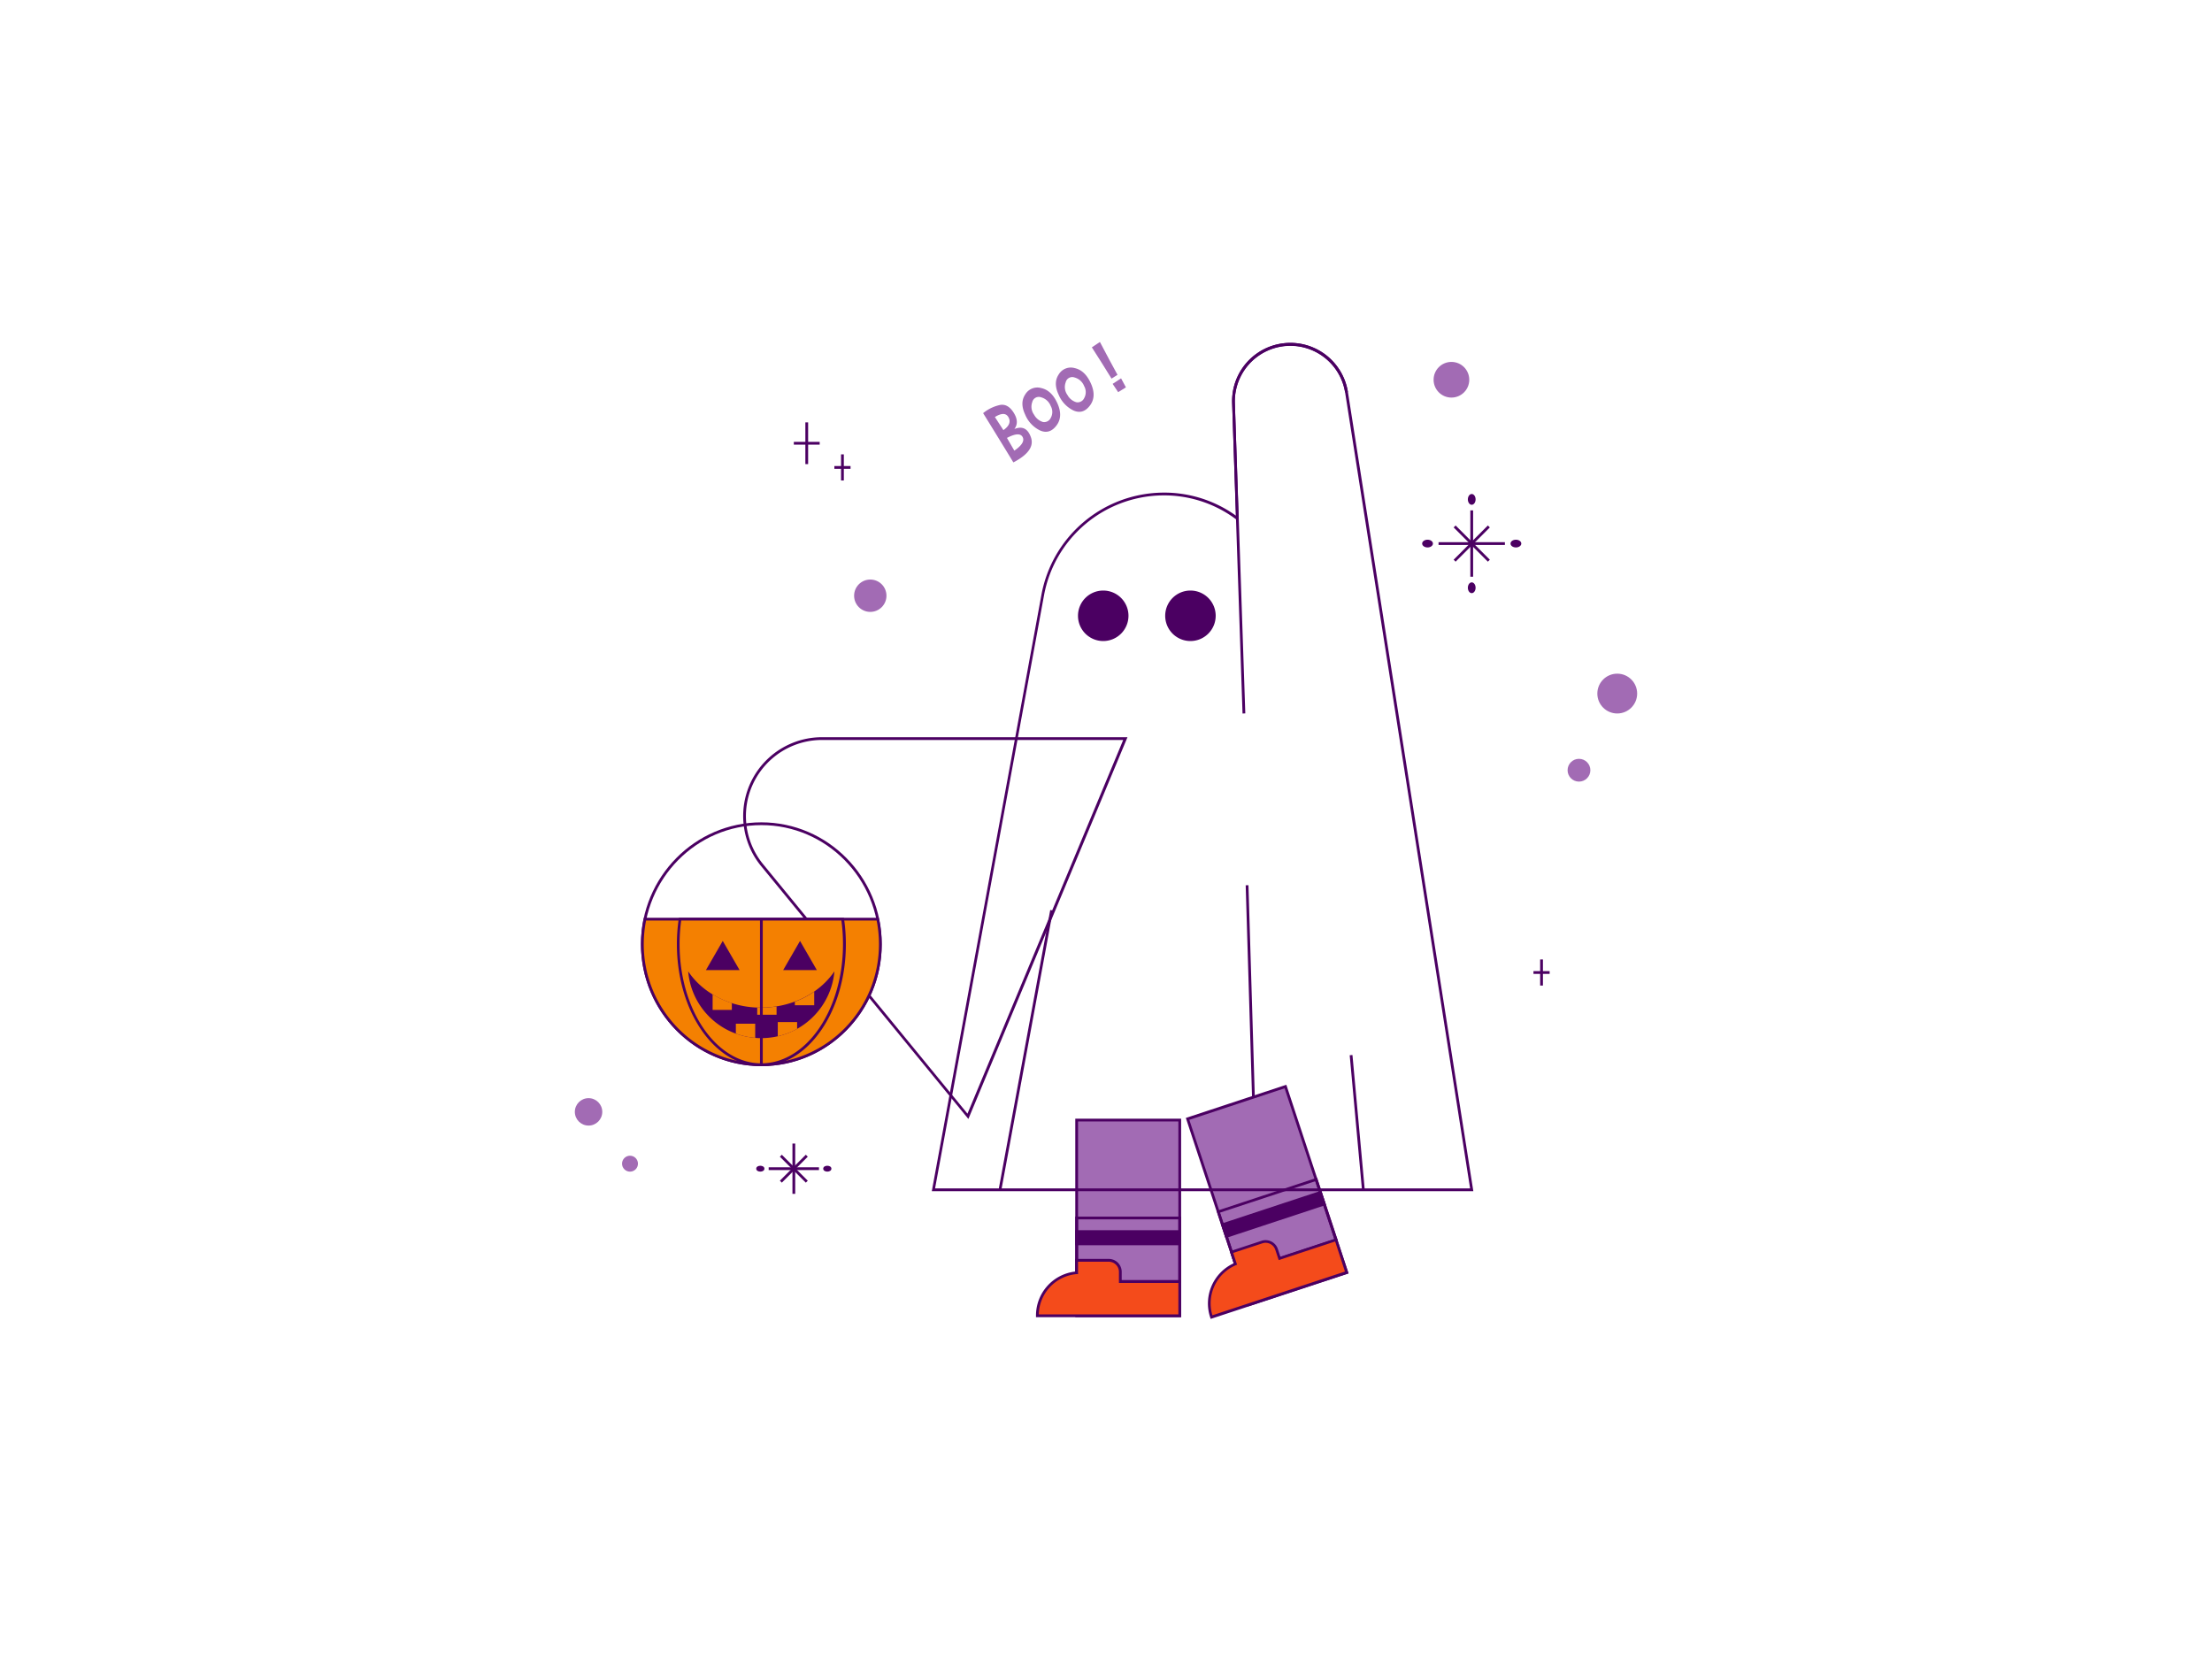 <svg id="layer" xmlns="http://www.w3.org/2000/svg" viewBox="0 0 800 600"><defs><style>.cls-1{fill:transparent;}.cls-2{fill:#a26bb4;}.cls-3{fill:#4b0062;}.cls-4{fill:#f48001;}.cls-5{fill:#f44b1b;}</style></defs><title>Halloween Ghost</title><rect class="cls-1" width="800" height="600"/><rect class="cls-2" x="439.65" y="397.03" width="37.28" height="70.78" transform="translate(-112.38 165.3) rotate(-18.25)"/><path class="cls-3" d="M451.36,472.5l-.16-.48-22.33-67.7,36.35-12,.16.48,22.33,67.7ZM430.14,405,452,471.24l34.45-11.36L464.59,393.6Z"/><rect class="cls-2" x="389.39" y="405.09" width="37.28" height="70.78"/><path class="cls-3" d="M427.17,476.37H388.89V404.59h38.28Zm-37.28-1h36.28V405.59H389.89Z"/><rect class="cls-1" x="389.39" y="440.48" width="37.28" height="22.98"/><path class="cls-3" d="M427.17,464H388.89V440h38.28Zm-37.28-1h36.28V441H389.89Z"/><rect class="cls-1" x="443.25" y="431.84" width="37.28" height="22.98" transform="translate(-115.62 166.98) rotate(-18.25)"/><path class="cls-3" d="M447.47,460.71,440,437.94l36.35-12,7.51,22.77Zm-6.25-22.14,6.88,20.87,34.45-11.36-6.88-20.87Z"/><rect class="cls-3" x="389.39" y="445.42" width="37.28" height="4.44"/><path class="cls-3" d="M427.17,450.36H388.89v-5.44h38.28Zm-37.28-1h36.28v-3.44H389.89Z"/><rect class="cls-3" x="441.9" y="437" width="37.28" height="4.44" transform="translate(-114.4 166.35) rotate(-18.25)"/><path class="cls-3" d="M443.21,447.79l-1.7-5.17,36.35-12,1.7,5.16Zm-.44-4.53,1.08,3.26,34.45-11.36-1.08-3.26Z"/><path class="cls-1" d="M297.33,267.12H407L350.09,403.73l-74.43-90.85C260.68,294.59,273.69,267.12,297.33,267.12Z"/><path class="cls-3" d="M350.23,404.69l-75-91.5a28.51,28.51,0,0,1,22.05-46.57H407.77l-.29.69Zm-52.9-137.07A27.51,27.51,0,0,0,276,312.56l73.9,90.21,56.32-135.15Z"/><path class="cls-1" d="M487,141.89a20.57,20.57,0,0,0-18.9-17.33h0a20.57,20.57,0,0,0-22,21.21l1.4,41.73A44.32,44.32,0,0,0,420,178.67h0a44.47,44.47,0,0,0-42.87,36.42L337.59,430.3H532.27Z"/><path class="cls-3" d="M532.85,430.8H337l.11-.59L376.67,215A45.12,45.12,0,0,1,420,178.17a44.44,44.44,0,0,1,27,8.33l-1.37-40.71a21.07,21.07,0,0,1,41.87-4Zm-194.67-1h193.5L486.49,142a20.07,20.07,0,0,0-39.88,3.79L448,188.53l-.83-.62A43.54,43.54,0,0,0,420,179.17a44.12,44.12,0,0,0-42.39,36Z"/><line class="cls-1" x1="454.48" y1="395.04" x2="451.9" y2="318.36"/><rect class="cls-3" x="452.69" y="318.34" width="1" height="76.73" transform="matrix(1, -0.03, 0.03, 1, -11.72, 15.42)"/><path class="cls-1" d="M449.88,258l-3.77-112.27a20.57,20.57,0,0,1,22-21.21h0A20.57,20.57,0,0,1,487,141.89"/><path class="cls-3" d="M449.38,258.06l-3.77-112.27a21.07,21.07,0,0,1,41.87-4l-1,.15a20.07,20.07,0,0,0-39.88,3.79L450.38,258Z"/><line class="cls-1" x1="488.63" y1="381.61" x2="493.07" y2="430.3"/><rect class="cls-3" x="490.35" y="381.51" width="1" height="48.89" transform="translate(-34.83 46.24) rotate(-5.21)"/><line class="cls-1" x1="361.73" y1="430.3" x2="380.32" y2="329.23"/><rect class="cls-3" x="319.64" y="379.27" width="102.76" height="1" transform="translate(-69.82 675.64) rotate(-79.54)"/><circle class="cls-3" cx="399.03" cy="222.71" r="8.63"/><path class="cls-3" d="M399,231.84a9.13,9.13,0,1,1,9.13-9.13A9.14,9.14,0,0,1,399,231.84Zm0-17.26a8.13,8.13,0,1,0,8.13,8.13A8.14,8.14,0,0,0,399,214.58Z"/><circle class="cls-3" cx="430.54" cy="222.71" r="8.63"/><path class="cls-3" d="M430.54,231.84a9.13,9.13,0,1,1,9.13-9.13A9.14,9.14,0,0,1,430.54,231.84Zm0-17.26a8.13,8.13,0,1,0,8.13,8.13A8.14,8.14,0,0,0,430.54,214.58Z"/><circle class="cls-2" cx="584.9" cy="250.84" r="7.2"/><circle class="cls-2" cx="571.06" cy="278.56" r="4.12"/><circle class="cls-2" cx="524.93" cy="137.34" r="6.45"/><circle class="cls-2" cx="314.75" cy="215.45" r="5.85"/><rect class="cls-3" x="531.77" y="184.59" width="1" height="23.99"/><rect class="cls-3" x="520.27" y="196.09" width="24" height="1"/><rect class="cls-3" x="531.77" y="187.84" width="1" height="17.5" transform="translate(16.89 433.95) rotate(-45)"/><rect class="cls-3" x="523.52" y="196.09" width="17.5" height="1" transform="translate(16.89 433.95) rotate(-45)"/><ellipse class="cls-3" cx="532.27" cy="180.61" rx="1.4" ry="1.95"/><ellipse class="cls-3" cx="532.27" cy="212.57" rx="1.4" ry="1.95"/><ellipse class="cls-3" cx="548.25" cy="196.59" rx="1.95" ry="1.4"/><ellipse class="cls-3" cx="516.29" cy="196.59" rx="1.95" ry="1.4"/><rect class="cls-3" x="286.6" y="413.58" width="1" height="18.19"/><rect class="cls-3" x="278" y="422.17" width="18.19" height="1"/><rect class="cls-3" x="286.6" y="416.04" width="1" height="13.27" transform="translate(-214.79 326.81) rotate(-45)"/><rect class="cls-3" x="280.47" y="422.17" width="13.27" height="1" transform="translate(-214.79 326.81) rotate(-45)"/><ellipse class="cls-3" cx="299.21" cy="422.67" rx="1.48" ry="1.06"/><ellipse class="cls-3" cx="274.98" cy="422.67" rx="1.48" ry="1.06"/><rect class="cls-3" x="291.27" y="152.76" width="1" height="15.09"/><rect class="cls-3" x="287.1" y="159.81" width="9.35" height="1"/><rect class="cls-3" x="304.18" y="164.33" width="1" height="9.44"/><rect class="cls-3" x="301.76" y="168.55" width="5.85" height="1"/><rect class="cls-3" x="557.02" y="347" width="1" height="9.44"/><rect class="cls-3" x="554.6" y="351.22" width="5.85" height="1"/><circle class="cls-2" cx="212.86" cy="402.12" r="4.96"/><circle class="cls-2" cx="227.85" cy="420.86" r="2.88"/><path class="cls-3" d="M275.36,385.57c-24,0-43.54-19.77-43.54-44.08s19.53-44.08,43.54-44.08,43.54,19.77,43.54,44.08S299.37,385.57,275.36,385.57Zm0-87.16c-23.45,0-42.54,19.33-42.54,43.08s19.08,43.08,42.54,43.08,42.54-19.33,42.54-43.08S298.82,298.41,275.36,298.41Z"/><path class="cls-4" d="M318.39,341.49c0,24.07-19.26,43.58-43,43.58s-43-19.51-43-43.58a44.27,44.27,0,0,1,.93-9.06h84.21A44.27,44.27,0,0,1,318.39,341.49Z"/><path class="cls-3" d="M275.36,385.57c-24,0-43.54-19.77-43.54-44.08a44.9,44.9,0,0,1,.94-9.16l.08-.4h85l.08.4a44.9,44.9,0,0,1,.94,9.16C318.89,365.79,299.37,385.57,275.36,385.57Zm-41.7-52.64a44,44,0,0,0-.84,8.56c0,23.75,19.08,43.08,42.54,43.08s42.53-19.33,42.53-43.08a44,44,0,0,0-.84-8.56Z"/><path class="cls-4" d="M305.41,341.49c0,24.07-13.45,43.58-30,43.58s-30.05-19.51-30.05-43.58a62.23,62.23,0,0,1,.65-9.06h58.8A62.23,62.23,0,0,1,305.41,341.49Z"/><path class="cls-3" d="M275.36,385.57c-16.85,0-30.55-19.77-30.55-44.08a62.9,62.9,0,0,1,.66-9.13l.06-.43H305.2l.06.43a62.85,62.85,0,0,1,.66,9.13C305.91,365.79,292.21,385.57,275.36,385.57Zm-29-52.64a62,62,0,0,0-.58,8.56c0,23.75,13.26,43.08,29.55,43.08s29.55-19.33,29.55-43.08a62.08,62.08,0,0,0-.58-8.56Z"/><polygon class="cls-3" points="261.39 340.3 255.31 350.84 267.48 350.84 261.39 340.3"/><polygon class="cls-3" points="289.34 340.3 283.25 350.84 295.42 350.84 289.34 340.3"/><path class="cls-3" d="M301.78,351.31a26.51,26.51,0,0,1-26.42,24.14c-.75,0-1.49,0-2.23-.1a25.81,25.81,0,0,1-7-1.53,26.31,26.31,0,0,1-17.24-22.5,28.06,28.06,0,0,0,8.79,8.29,31.82,31.82,0,0,0,6.95,3.17,33.87,33.87,0,0,0,9.23,1.62c.48,0,1,0,1.45,0a35.41,35.41,0,0,0,5.5-.43,33.48,33.48,0,0,0,6.65-1.74,31.68,31.68,0,0,0,7-3.63A28.14,28.14,0,0,0,301.78,351.31Z"/><path class="cls-4" d="M264.68,362.78v2.46h-6.95v-5.63A31.82,31.82,0,0,0,264.68,362.78Z"/><path class="cls-4" d="M280.86,364v3h-7V364.4c.48,0,1,0,1.45,0A35.41,35.41,0,0,0,280.86,364Z"/><path class="cls-4" d="M294.47,358.64v4.92h-7v-1.29A31.68,31.68,0,0,0,294.47,358.64Z"/><path class="cls-4" d="M288.29,369.65v2.46a26.06,26.06,0,0,1-7,2.66v-5.12Z"/><path class="cls-4" d="M273.13,370.25v5.1a25.81,25.81,0,0,1-7-1.53v-3.57Z"/><path class="cls-5" d="M405.18,463.46V460a4.18,4.18,0,0,0-4.18-4.18H389.39v4.52a15.61,15.61,0,0,0-14.21,15.54h51.49V463.46Z"/><path class="cls-3" d="M427.17,476.37H374.68v-.5a16,16,0,0,1,14.21-16v-4.57H401a4.68,4.68,0,0,1,4.68,4.68v3h21.49Zm-51.48-1h50.48V464H404.68v-4a3.68,3.68,0,0,0-3.68-3.68H389.89v4.47l-.46,0A15,15,0,0,0,375.69,475.37Z"/><path class="cls-5" d="M487.08,460.19l-3.89-11.79-20.41,6.73-1.09-3.3a4.18,4.18,0,0,0-5.27-2.66l-11,3.64,1.41,4.29a15.61,15.61,0,0,0-8.63,19.21l27.47-9.06h0Z"/><path class="cls-3" d="M437.86,477l-.16-.48a16,16,0,0,1,8.49-19.64l-1.43-4.34,11.5-3.79a4.68,4.68,0,0,1,5.91,3l.93,2.82,20.41-6.73,4.2,12.74ZM446,453.14l1.4,4.25-.42.18a15,15,0,0,0-8.5,18.12l47.94-15.81L482.87,449l-20.41,6.73L461.22,452a3.68,3.68,0,0,0-4.64-2.34Z"/><path class="cls-2" d="M361.83,146.43q2.81-.4,4.85,2.93t.19,5.8q4.36-1.75,6,3.07t-6.37,9q-5.28-8.67-10.94-17.81A14.39,14.39,0,0,1,361.83,146.43Zm-2,4.41,3.06,4.72q3.15-2.19,1.87-4.6T359.8,150.83Zm4.36,7.56,2.66,4.58q4.1-2.82,3-4.91T364.16,158.39Z"/><path class="cls-2" d="M382.06,153.93q-2.5,3.26-5.91,1.75a11,11,0,0,1-5.4-5.77q-2-4.26.08-7.32a5.08,5.08,0,0,1,5.79-2.23q3.72.83,5.83,5.57T382.06,153.93ZM380,151.17a4.41,4.41,0,0,0,0-4.35,5.16,5.16,0,0,0-3.47-3.13,2.43,2.43,0,0,0-3.2,1.73A4.89,4.89,0,0,0,374,150a5.4,5.4,0,0,0,3.2,2.62A2.61,2.61,0,0,0,380,151.17Z"/><path class="cls-2" d="M394.16,146.71q-2.5,3.26-5.91,1.75a11,11,0,0,1-5.4-5.77q-2-4.26.08-7.32a5.08,5.08,0,0,1,5.79-2.23q3.72.83,5.83,5.57T394.16,146.71ZM392.1,144a4.41,4.41,0,0,0,0-4.35,5.16,5.16,0,0,0-3.47-3.13,2.43,2.43,0,0,0-3.2,1.73,4.89,4.89,0,0,0,.63,4.6,5.39,5.39,0,0,0,3.2,2.62A2.61,2.61,0,0,0,392.1,144Z"/><path class="cls-2" d="M402,136.93q-3.89-6.32-7.12-11.31l2.92-1.94q3.92,7.46,6.36,11.88Zm2.4,4.9q-1.18-1.75-2-3l3.05-2,1.75,3.26Z"/><rect class="cls-3" x="274.86" y="332.43" width="1" height="52.64"/></svg>
